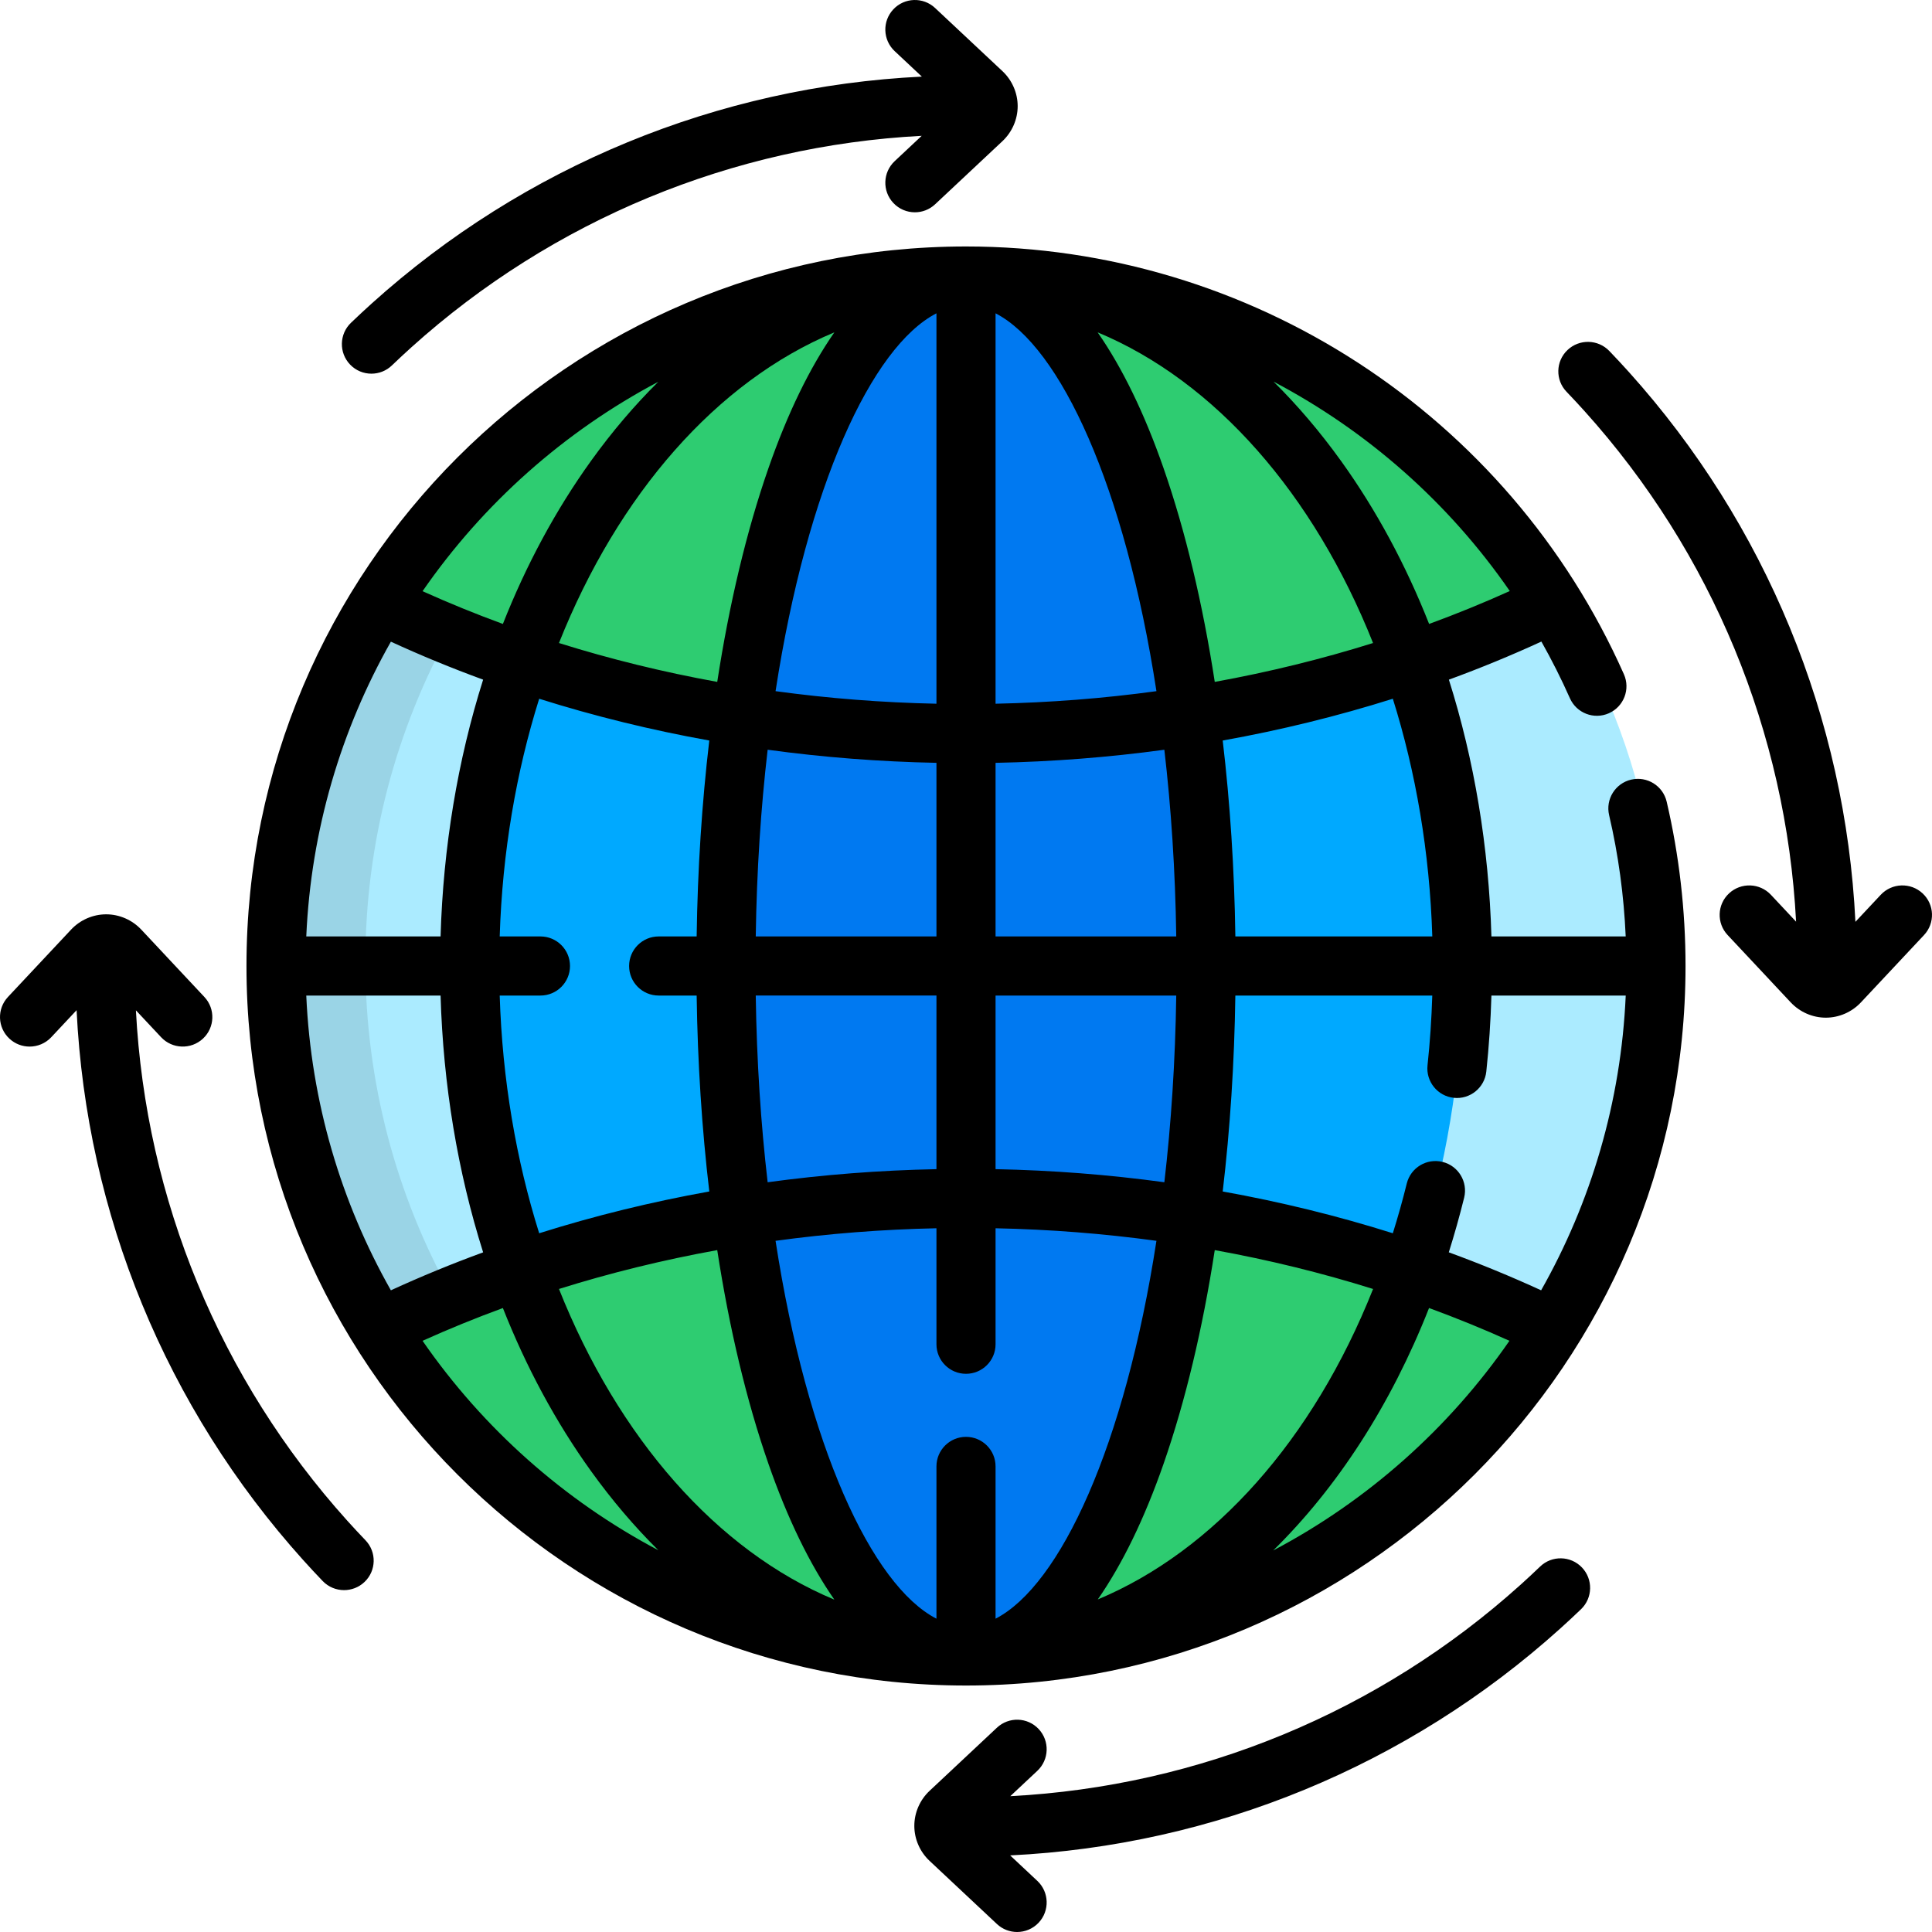 <?xml version="1.0" encoding="UTF-8"?>
<svg width="150px" height="150px" viewBox="0 0 150 150" version="1.1" xmlns="http://www.w3.org/2000/svg" xmlns:xlink="http://www.w3.org/1999/xlink">
    <!-- Generator: Sketch 46.2 (44496) - http://www.bohemiancoding.com/sketch -->
    <title>global</title>
    <desc>Created with Sketch.</desc>
    <defs></defs>
    <g id="Icons" stroke="none" stroke-width="1" fill="none" fill-rule="evenodd">
        <g id="global" fill-rule="nonzero">
            <g id="global-(2)">
                <path d="M129.012,75 C129.012,104.489 104.968,128.395 75.309,128.395 C45.649,128.395 21.605,104.489 21.605,75 C21.605,45.511 45.649,21.605 75.309,21.605 C104.968,21.605 129.012,45.511 129.012,75 Z" id="Shape" fill="#ABEBFF"></path>
                <path d="M113.58,75 C113.58,104.489 96.307,128.395 75,128.395 C53.693,128.395 36.42,104.489 36.42,75 C36.42,45.511 53.693,21.605 75,21.605 C96.307,21.605 113.58,45.511 113.58,75 Z" id="Shape" fill="#00A9FF"></path>
                <g id="Group" transform="translate(29.012, 21.605)" fill="#2ECC71">
                    <path d="M45.68,35.415 C62.483,35.415 78.131,31.713 91.266,25.338 C81.823,10.137 64.94,0.008 45.68,0.008 C26.42,0.008 9.537,10.137 0.094,25.338 C13.228,31.713 28.876,35.415 45.68,35.415 Z" id="Shape"></path>
                    <path d="M45.68,71.376 C28.876,71.376 13.228,75.079 0.094,81.453 C9.536,96.654 26.42,106.783 45.68,106.783 C64.939,106.783 81.823,96.654 91.266,81.453 C78.132,75.079 62.483,71.376 45.68,71.376 Z" id="Shape"></path>
                </g>
                <path d="M93.21,75 C93.21,104.489 84.919,128.395 74.692,128.395 C64.464,128.395 56.173,104.489 56.173,75 C56.173,45.511 64.464,21.605 74.692,21.605 C84.919,21.605 93.21,45.511 93.21,75 Z" id="Shape" fill="#0079F1"></path>
                <g id="Group" opacity="0.1" transform="translate(21.605, 46.296)" fill="#000000">
                    <path d="M13.415,54.166 C9.174,46.52 6.762,37.737 6.762,28.395 C6.762,19.053 9.174,10.27 13.415,2.624 C11.59,1.879 9.806,1.086 8.065,0.246 C2.959,8.426 0.009,18.068 0.009,28.395 C0.009,38.722 2.959,48.364 8.066,56.544 C9.806,55.704 11.591,54.912 13.415,54.166 Z" id="Shape"></path>
                </g>
                <path d="M119.574,121.627 C119.077,122.104 118.568,122.577 118.06,123.036 C118.059,123.036 118.059,123.037 118.058,123.037 C107.077,132.929 93.118,138.688 78.438,139.455 L80.538,137.487 C81.462,136.62 81.509,135.168 80.643,134.243 C79.777,133.318 78.325,133.272 77.401,134.138 L72.173,139.038 C71.419,139.745 70.988,140.736 70.988,141.759 C70.988,142.782 71.42,143.774 72.173,144.479 L77.401,149.38 C77.843,149.795 78.407,150 78.969,150 C79.581,150 80.192,149.756 80.643,149.274 C81.509,148.35 81.462,146.897 80.538,146.031 L78.428,144.053 C94.248,143.284 109.3,137.102 121.128,126.448 C121.129,126.448 121.129,126.447 121.13,126.446 C121.674,125.956 122.22,125.449 122.751,124.939 C123.665,124.061 123.695,122.609 122.818,121.694 C121.94,120.779 120.488,120.749 119.574,121.627 Z" id="Shape" fill="#000000"></path>
                <path d="M26.967,118.071 C17.079,107.088 11.32,93.126 10.552,78.442 L12.507,80.528 C13.373,81.453 14.827,81.503 15.756,80.64 C16.684,79.778 16.735,78.329 15.868,77.404 L10.97,72.176 C10.262,71.421 9.269,70.988 8.243,70.988 C7.218,70.988 6.225,71.421 5.517,72.176 L0.618,77.404 C-0.248,78.329 -0.198,79.778 0.731,80.641 C1.174,81.053 1.737,81.257 2.299,81.257 C2.913,81.257 3.527,81.012 3.98,80.529 L5.946,78.43 C6.716,94.249 12.895,109.3 23.544,121.128 C24.033,121.671 24.54,122.217 25.051,122.749 C25.503,123.22 26.108,123.457 26.714,123.457 C27.284,123.457 27.856,123.246 28.302,122.823 C29.22,121.949 29.253,120.5 28.375,119.585 C27.898,119.088 27.424,118.578 26.967,118.071 Z" id="Shape" fill="#000000"></path>
                <path d="M28.87,23.554 C28.326,24.044 27.78,24.551 27.249,25.062 C26.335,25.939 26.305,27.392 27.182,28.306 C27.633,28.776 28.234,29.012 28.837,29.012 C29.409,29.012 29.981,28.8 30.426,28.373 C30.922,27.896 31.432,27.422 31.94,26.964 C31.941,26.964 31.941,26.963 31.941,26.963 C42.922,17.072 56.881,11.313 71.561,10.545 L69.462,12.513 C68.538,13.38 68.49,14.832 69.357,15.757 C69.809,16.239 70.419,16.483 71.031,16.483 C71.594,16.483 72.157,16.277 72.599,15.863 L77.827,10.962 C78.58,10.255 79.012,9.264 79.012,8.242 C79.012,7.219 78.58,6.227 77.827,5.521 L72.599,0.62 C71.675,-0.246 70.223,-0.199 69.357,0.726 C68.49,1.651 68.538,3.103 69.462,3.97 L71.572,5.948 C55.752,6.716 40.7,12.898 28.872,23.552 C28.871,23.553 28.87,23.553 28.87,23.554 Z" id="Shape" fill="#000000"></path>
                <path d="M146.021,69.471 L144.054,71.57 C143.284,55.752 137.105,40.701 126.456,28.872 C125.966,28.329 125.46,27.784 124.948,27.251 C124.071,26.337 122.616,26.304 121.698,27.178 C120.78,28.051 120.747,29.501 121.625,30.415 C122.102,30.912 122.575,31.422 123.032,31.929 C132.922,42.913 138.68,56.875 139.448,71.558 L137.493,69.472 C136.627,68.547 135.172,68.497 134.244,69.36 C133.316,70.222 133.265,71.671 134.132,72.596 L139.03,77.824 C139.737,78.579 140.731,79.012 141.757,79.012 C142.782,79.012 143.776,78.579 144.483,77.824 L149.382,72.596 C150.248,71.672 150.198,70.223 149.269,69.36 C148.342,68.496 146.887,68.547 146.021,69.471 Z" id="Shape" fill="#000000"></path>
                <path d="M75,130.864 C105.804,130.864 130.864,105.803 130.864,75 C130.864,70.692 130.372,66.4 129.4,62.242 C129.112,61.008 127.878,60.243 126.644,60.53 C125.41,60.818 124.643,62.052 124.931,63.286 C125.651,66.364 126.079,69.523 126.219,72.705 L115.794,72.705 C115.591,65.747 114.463,59.01 112.491,52.768 C114.938,51.873 117.335,50.886 119.673,49.811 C120.475,51.233 121.215,52.699 121.887,54.211 C122.401,55.369 123.756,55.891 124.914,55.377 C126.073,54.862 126.595,53.507 126.08,52.349 C117.12,32.172 97.07,19.136 75,19.136 C44.196,19.136 19.136,44.196 19.136,75 C19.136,105.803 44.197,130.864 75,130.864 Z M23.779,77.294 L34.206,77.294 C34.41,84.253 35.538,90.99 37.51,97.232 C35.069,98.125 32.68,99.109 30.348,100.179 C26.489,93.363 24.146,85.581 23.779,77.294 Z M32.807,104.1 C34.842,103.182 36.923,102.334 39.044,101.556 C40.856,106.146 43.148,110.408 45.889,114.219 C47.519,116.485 49.267,118.533 51.112,120.359 C43.781,116.482 37.499,110.882 32.807,104.1 Z M41.961,72.705 L38.797,72.705 C39.001,66.163 40.077,59.936 41.862,54.25 C46.143,55.6 50.558,56.685 55.069,57.494 C54.496,62.357 54.163,67.467 54.088,72.705 L51.138,72.705 C49.871,72.705 48.844,73.732 48.844,75 C48.844,76.267 49.871,77.294 51.138,77.294 L54.088,77.294 C54.163,82.532 54.496,87.643 55.069,92.506 C50.558,93.316 46.143,94.4 41.862,95.75 C40.077,90.064 39.001,83.837 38.797,77.294 L41.961,77.294 C43.228,77.294 44.255,76.267 44.255,75 C44.255,73.732 43.228,72.705 41.961,72.705 Z M43.398,100.075 C47.382,98.826 51.49,97.818 55.686,97.058 C56.626,103.152 57.962,108.765 59.656,113.633 C61.147,117.92 62.875,121.46 64.78,124.196 C55.638,120.387 47.988,111.607 43.398,100.075 Z M72.706,77.294 L72.706,90.773 C68.287,90.861 63.907,91.201 59.6,91.79 C59.076,87.281 58.751,82.428 58.676,77.293 L72.706,77.293 L72.706,77.294 Z M58.676,72.705 C58.751,67.57 59.076,62.718 59.6,58.209 C63.907,58.798 68.287,59.138 72.706,59.226 L72.706,72.705 L58.676,72.705 Z M85.231,124.181 C87.132,121.447 88.857,117.912 90.345,113.633 C92.038,108.765 93.374,103.152 94.314,97.058 C98.511,97.818 102.621,98.826 106.606,100.076 C101.952,111.789 94.237,120.416 85.231,124.181 Z M98.85,120.379 C103.818,115.5 107.982,109.096 110.951,101.554 C113.075,102.333 115.157,103.181 117.193,104.099 C112.493,110.894 106.197,116.502 98.85,120.379 Z M112.87,85.235 C114.129,85.37 115.261,84.458 115.396,83.198 C115.604,81.253 115.735,79.276 115.794,77.294 L126.221,77.294 C125.855,85.581 123.512,93.363 119.653,100.179 C117.319,99.108 114.927,98.123 112.484,97.229 C112.92,95.847 113.318,94.433 113.676,92.989 C113.98,91.759 113.23,90.515 112,90.211 C110.77,89.907 109.526,90.656 109.222,91.887 C108.896,93.203 108.534,94.491 108.139,95.75 C103.858,94.4 99.442,93.316 94.931,92.506 C95.504,87.643 95.837,82.533 95.912,77.294 L111.202,77.294 C111.145,79.112 111.024,80.926 110.833,82.709 C110.698,83.969 111.61,85.1 112.87,85.235 Z M94.931,57.494 C99.442,56.685 103.858,55.6 108.139,54.25 C109.924,59.936 110.999,66.163 111.204,72.705 L95.913,72.705 C95.837,67.467 95.504,62.357 94.931,57.494 Z M117.219,45.888 C115.176,46.81 113.087,47.662 110.956,48.443 C109.145,43.854 106.853,39.591 104.112,35.78 C102.479,33.511 100.729,31.46 98.881,29.632 C106.152,33.462 112.473,39.016 117.219,45.888 Z M106.603,49.924 C102.618,51.174 98.51,52.181 94.314,52.942 C93.374,46.848 92.038,41.235 90.344,36.366 C88.853,32.079 87.126,28.539 85.22,25.803 C94.363,29.612 102.013,38.392 106.603,49.924 Z M77.295,24.326 C82.325,26.916 87.333,37.754 89.786,53.662 C85.683,54.224 81.508,54.549 77.295,54.637 L77.295,24.326 Z M77.295,59.227 C81.714,59.138 86.093,58.798 90.4,58.21 C90.925,62.719 91.249,67.571 91.324,72.705 L77.295,72.705 L77.295,59.227 L77.295,59.227 Z M77.295,77.294 L91.324,77.294 C91.249,82.428 90.924,87.281 90.4,91.79 C86.093,91.201 81.713,90.861 77.295,90.773 L77.295,77.294 L77.295,77.294 Z M75,106.662 C76.268,106.662 77.295,105.635 77.295,104.368 L77.295,95.362 C81.508,95.449 85.683,95.776 89.786,96.337 C87.333,112.245 82.324,123.083 77.295,125.674 L77.295,113.852 C77.295,112.584 76.268,111.557 75,111.557 C73.733,111.557 72.706,112.584 72.706,113.852 L72.706,125.674 C67.676,123.084 62.667,112.246 60.214,96.337 C64.318,95.776 68.492,95.45 72.706,95.362 L72.706,104.368 C72.706,105.635 73.733,106.662 75,106.662 Z M72.706,24.326 L72.706,54.637 C68.492,54.549 64.318,54.223 60.214,53.662 C62.667,37.753 67.676,26.916 72.706,24.326 Z M64.78,25.804 C62.875,28.54 61.147,32.08 59.656,36.366 C57.962,41.235 56.626,46.848 55.686,52.942 C51.49,52.181 47.382,51.174 43.398,49.924 C47.988,38.392 55.637,29.612 64.78,25.804 Z M51.111,29.641 C49.266,31.467 47.519,33.514 45.889,35.78 C43.148,39.591 40.856,43.854 39.044,48.443 C36.923,47.665 34.841,46.817 32.807,45.9 C37.499,39.117 43.781,33.517 51.111,29.641 Z M30.348,49.82 C32.679,50.891 35.069,51.875 37.51,52.768 C35.538,59.01 34.41,65.746 34.206,72.705 L23.779,72.705 C24.146,64.418 26.489,56.636 30.348,49.82 Z" id="Shape" fill="#000000"></path>
            </g>
        </g>
    </g>
</svg>
